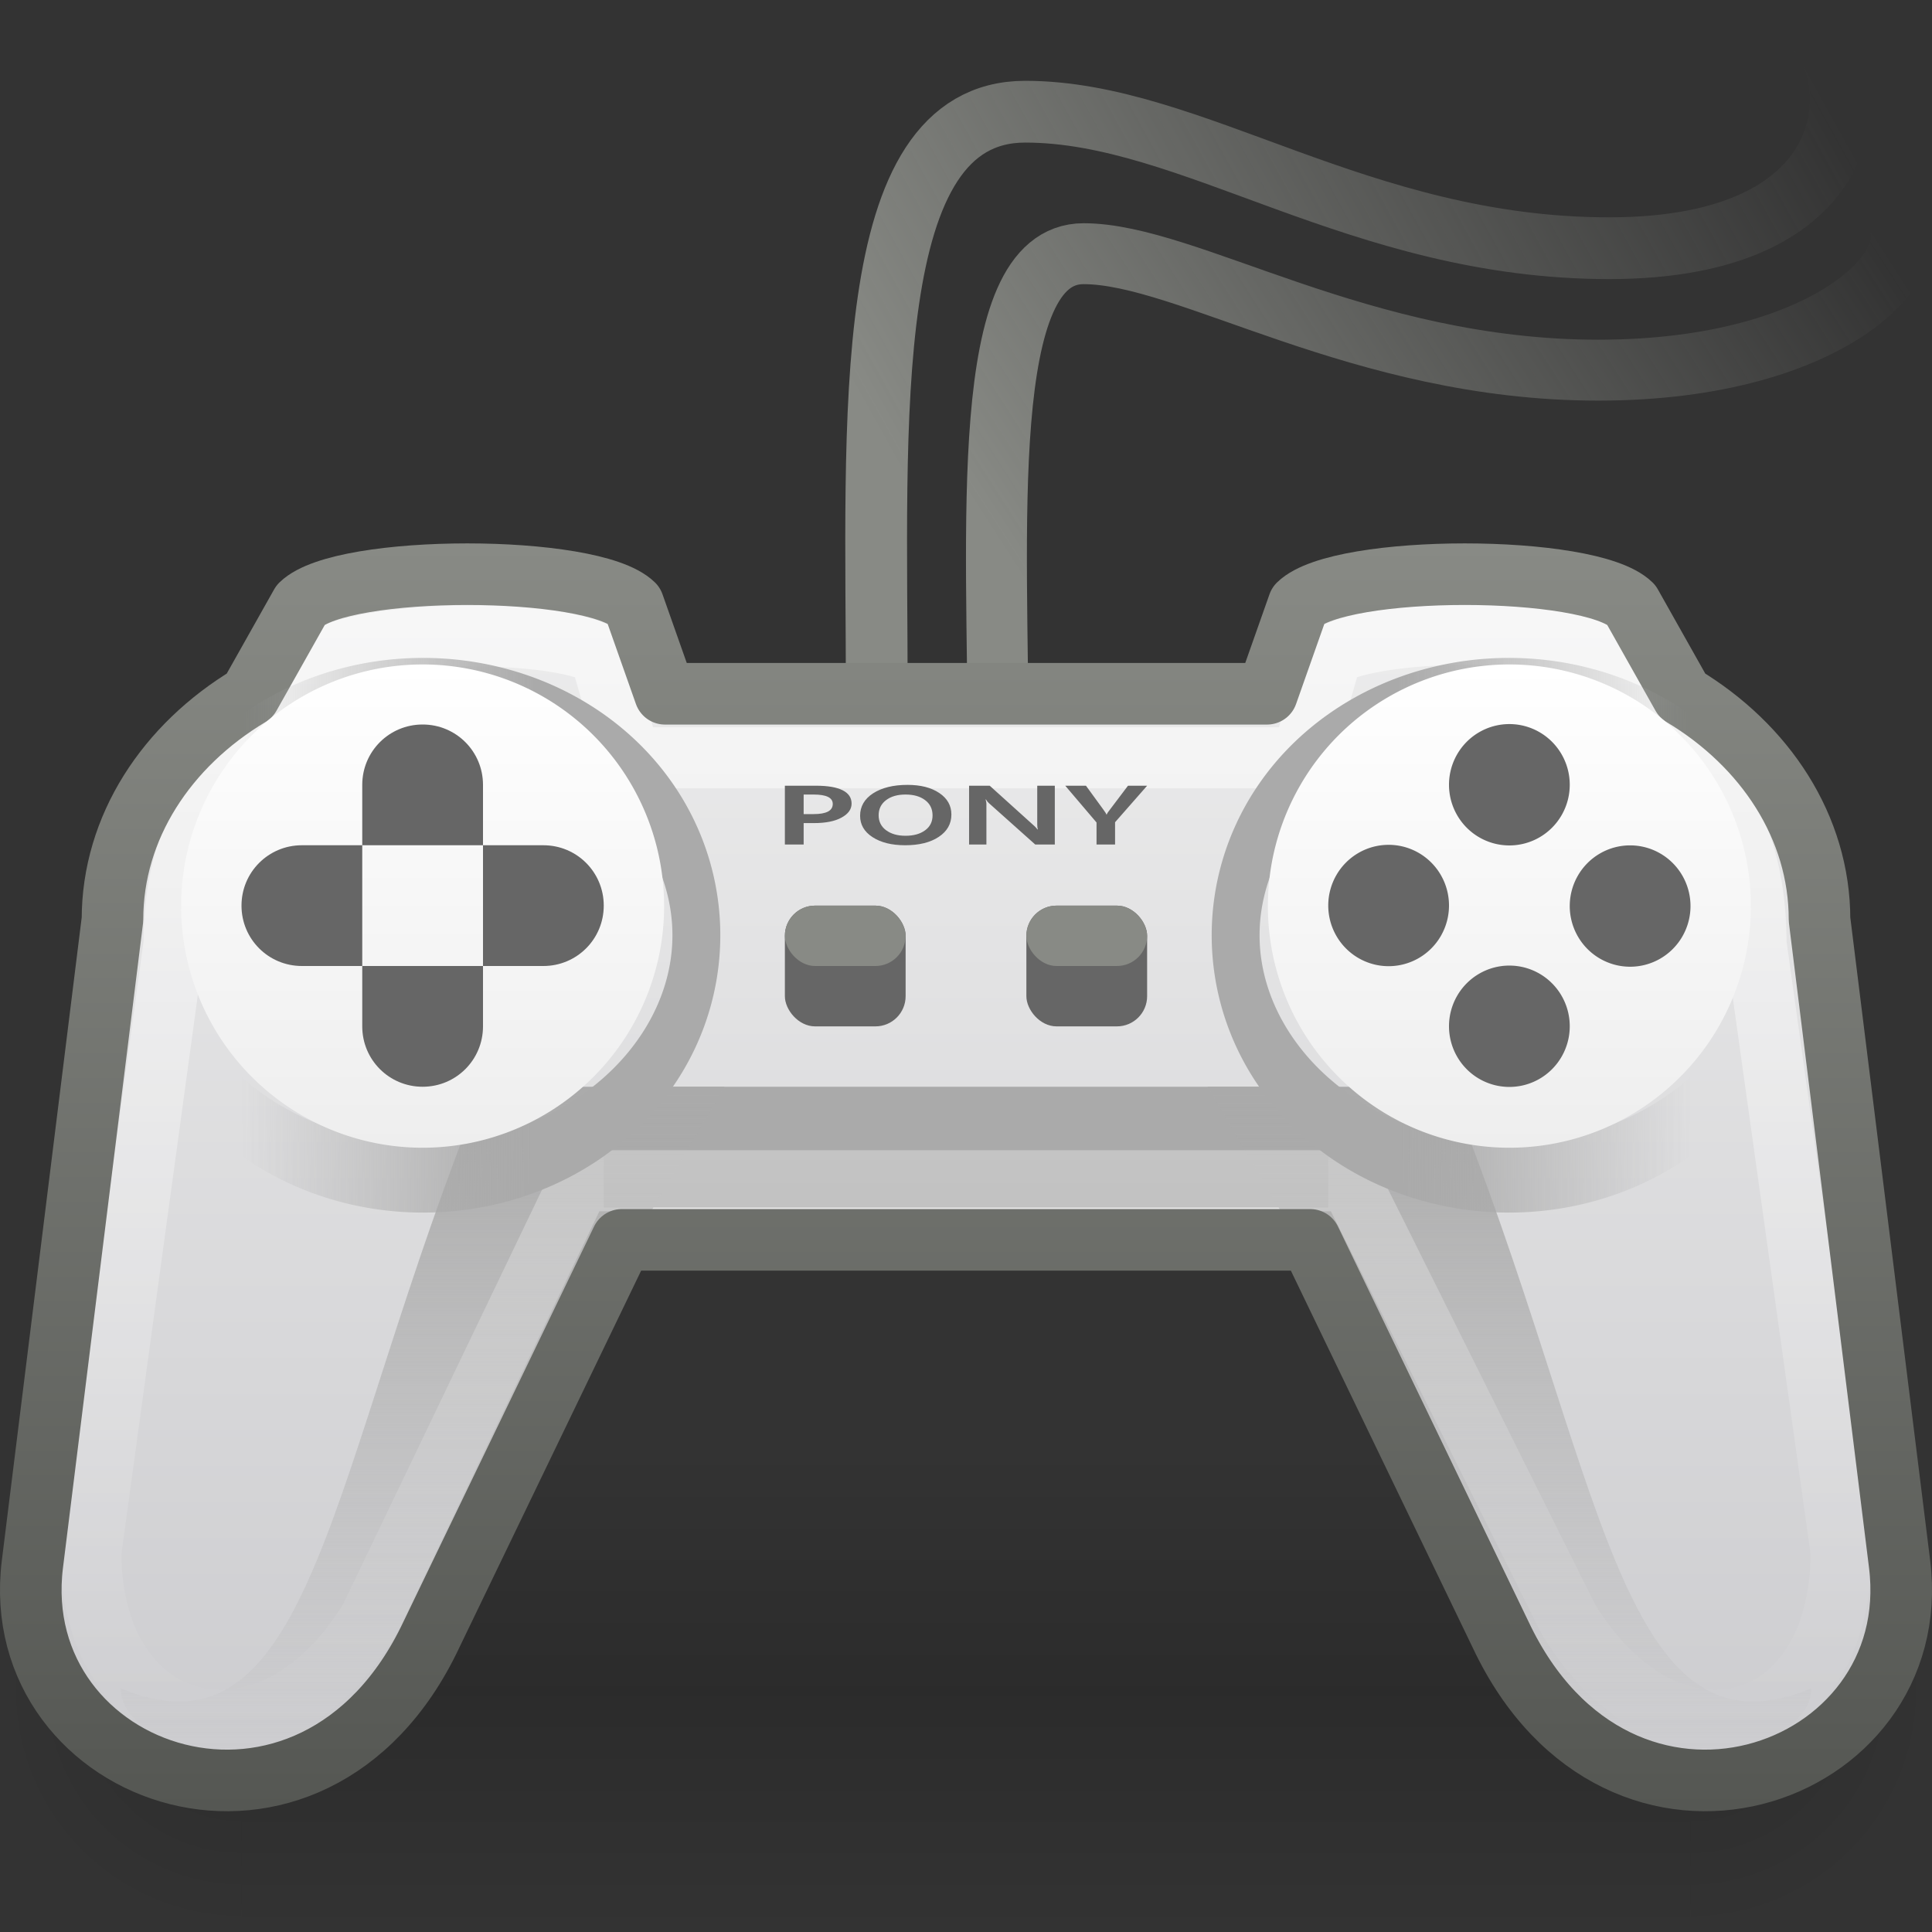 <?xml version="1.0" encoding="UTF-8" standalone="no"?>
<!-- Created with Inkscape (http://www.inkscape.org/) -->
<svg
   xmlns:dc="http://purl.org/dc/elements/1.1/"
   xmlns:cc="http://web.resource.org/cc/"
   xmlns:rdf="http://www.w3.org/1999/02/22-rdf-syntax-ns#"
   xmlns:svg="http://www.w3.org/2000/svg"
   xmlns="http://www.w3.org/2000/svg"
   xmlns:xlink="http://www.w3.org/1999/xlink"
   xmlns:sodipodi="http://sodipodi.sourceforge.net/DTD/sodipodi-0.dtd"
   xmlns:inkscape="http://www.inkscape.org/namespaces/inkscape"
   width="32px"
   height="32px"
   id="svg2777"
   sodipodi:version="0.32"
   inkscape:version="0.45.1"
   sodipodi:docbase="C:\Documents and Settings\Administrator\My Documents\Icons\Tango\my_icons\32x32"
   sodipodi:docname="input-gaming-sony-psx.svg"
   inkscape:output_extension="org.inkscape.output.svg.inkscape"
   inkscape:export-filename="C:\Documents and Settings\Administrator\My Documents\Icons\Tango\my_icons\32x32\input-gaming-sony-psx.png"
   inkscape:export-xdpi="90"
   inkscape:export-ydpi="90">
  <rect width="100%" height="100%" fill="#333333" stroke="none"/>
  <defs
     id="defs2779">
    <linearGradient
       inkscape:collect="always"
       xlink:href="#linearGradient3132"
       id="linearGradient3146"
       x1="22.5"
       y1="22"
       x2="22.5"
       y2="16"
       gradientUnits="userSpaceOnUse"
       spreadMethod="reflect"
       gradientTransform="matrix(1.412,0,0,0.667,-15.765,13.333)" />
    <radialGradient
       inkscape:collect="always"
       xlink:href="#linearGradient3132"
       id="radialGradient3138"
       cx="7.5"
       cy="7.75"
       fx="7.5"
       fy="7.75"
       r="5.5"
       gradientTransform="matrix(-1,0,0,-1,15,18.25)"
       gradientUnits="userSpaceOnUse" />
    <linearGradient
       inkscape:collect="always"
       id="linearGradient3132">
      <stop
         style="stop-color:#000000;stop-opacity:1;"
         offset="0"
         id="stop3134" />
      <stop
         style="stop-color:#000000;stop-opacity:0;"
         offset="1"
         id="stop3136" />
    </linearGradient>
    <radialGradient
       inkscape:collect="always"
       xlink:href="#linearGradient3132"
       id="radialGradient3150"
       gradientUnits="userSpaceOnUse"
       gradientTransform="matrix(-1,0,0,-1,15,18.25)"
       cx="7.5"
       cy="7.75"
       fx="7.5"
       fy="7.75"
       r="5.5" />
    <linearGradient
       id="linearGradient3704">
      <stop
         style="stop-color:#888a85;stop-opacity:1;"
         offset="0"
         id="stop3706" />
      <stop
         style="stop-color:#555753;stop-opacity:1;"
         offset="1"
         id="stop3709" />
    </linearGradient>
    <linearGradient
       id="linearGradient9531">
      <stop
         style="stop-color:#000000;stop-opacity:1;"
         offset="0"
         id="stop9533" />
      <stop
         style="stop-color:#000000;stop-opacity:0;"
         offset="1"
         id="stop9535" />
    </linearGradient>
    <linearGradient
       id="linearGradient6993">
      <stop
         style="stop-color:#cccccf;stop-opacity:1;"
         offset="0"
         id="stop6995" />
      <stop
         style="stop-color:#eeeeee;stop-opacity:1;"
         offset="1"
         id="stop6997" />
    </linearGradient>
    <linearGradient
       inkscape:collect="always"
       id="linearGradient4692">
      <stop
         style="stop-color:#aaaaaa;stop-opacity:1;"
         offset="0"
         id="stop4694" />
      <stop
         style="stop-color:#aaaaaa;stop-opacity:0;"
         offset="1"
         id="stop4696" />
    </linearGradient>
    <linearGradient
       id="linearGradient3703">
      <stop
         style="stop-color:#ffffff;stop-opacity:0;"
         offset="0"
         id="stop3705" />
      <stop
         style="stop-color:#ffffff;stop-opacity:1;"
         offset="1"
         id="stop3707" />
    </linearGradient>
    <linearGradient
       inkscape:collect="always"
       id="linearGradient4748">
      <stop
         style="stop-color:#aaaaaa;stop-opacity:1;"
         offset="0"
         id="stop4750" />
      <stop
         style="stop-color:#aaaaaa;stop-opacity:0;"
         offset="1"
         id="stop4752" />
    </linearGradient>
    <linearGradient
       id="linearGradient3706">
      <stop
         style="stop-color:#eeeeee;stop-opacity:1;"
         offset="0"
         id="stop3708" />
      <stop
         style="stop-color:#ffffff;stop-opacity:1;"
         offset="1"
         id="stop3710" />
    </linearGradient>
    <linearGradient
       id="linearGradient4548">
      <stop
         id="stop4550"
         offset="0"
         style="stop-color:#888a85;stop-opacity:1" />
      <stop
         id="stop4552"
         offset="1"
         style="stop-color:#888a85;stop-opacity:0" />
    </linearGradient>
    <linearGradient
       inkscape:collect="always"
       xlink:href="#linearGradient6993"
       id="linearGradient2922"
       gradientUnits="userSpaceOnUse"
       gradientTransform="matrix(0.667,0,0,0.667,0.28,-13.476)"
       x1="24.949"
       y1="62.5"
       x2="24.949"
       y2="32.249" />
    <linearGradient
       inkscape:collect="always"
       xlink:href="#linearGradient4692"
       id="linearGradient2924"
       gradientUnits="userSpaceOnUse"
       gradientTransform="matrix(0.667,0,0,0.645,-2.7324908e-2,1.737)"
       x1="9.404"
       y1="23.989"
       x2="9.404"
       y2="40.544" />
    <linearGradient
       inkscape:collect="always"
       xlink:href="#linearGradient4692"
       id="linearGradient2926"
       gradientUnits="userSpaceOnUse"
       gradientTransform="matrix(-0.667,0,0,0.645,32.002,1.737)"
       x1="9.404"
       y1="23.989"
       x2="9.404"
       y2="40.544" />
    <linearGradient
       inkscape:collect="always"
       xlink:href="#linearGradient3703"
       id="linearGradient2928"
       gradientUnits="userSpaceOnUse"
       gradientTransform="matrix(0.665,0,0,0.656,3.2268256e-2,-0.372)"
       x1="24"
       y1="43.078"
       x2="24"
       y2="13.593" />
    <linearGradient
       inkscape:collect="always"
       xlink:href="#linearGradient4748"
       id="linearGradient2930"
       gradientUnits="userSpaceOnUse"
       x1="14.918"
       y1="24.065"
       x2="6.401"
       y2="24.005" />
    <linearGradient
       inkscape:collect="always"
       xlink:href="#linearGradient3706"
       id="linearGradient2932"
       gradientUnits="userSpaceOnUse"
       x1="11.714"
       y1="25.143"
       x2="11.714"
       y2="15.286" />
    <linearGradient
       inkscape:collect="always"
       xlink:href="#linearGradient4748"
       id="linearGradient2934"
       gradientUnits="userSpaceOnUse"
       x1="14.918"
       y1="24.065"
       x2="6.401"
       y2="24.005" />
    <linearGradient
       inkscape:collect="always"
       xlink:href="#linearGradient3706"
       id="linearGradient2936"
       gradientUnits="userSpaceOnUse"
       x1="11.714"
       y1="25.143"
       x2="11.714"
       y2="15.286" />
    <linearGradient
       inkscape:collect="always"
       xlink:href="#linearGradient4548"
       id="linearGradient2938"
       gradientUnits="userSpaceOnUse"
       gradientTransform="matrix(0.637,0,0,0.744,8.963,-3.474)"
       x1="11.503"
       y1="14.911"
       x2="31.856"
       y2="3.16" />
    <linearGradient
       inkscape:collect="always"
       xlink:href="#linearGradient4548"
       id="linearGradient2940"
       gradientUnits="userSpaceOnUse"
       gradientTransform="matrix(0.619,0,0,0.613,10.402,-0.932)"
       x1="11.503"
       y1="14.911"
       x2="31.856"
       y2="3.16" />
    <linearGradient
       inkscape:collect="always"
       xlink:href="#linearGradient4548"
       id="linearGradient2943"
       gradientUnits="userSpaceOnUse"
       gradientTransform="matrix(0.657,0,0,0.59,9.589,1.146)"
       x1="11.503"
       y1="14.911"
       x2="31.856"
       y2="3.16" />
    <linearGradient
       inkscape:collect="always"
       xlink:href="#linearGradient4548"
       id="linearGradient2946"
       gradientUnits="userSpaceOnUse"
       gradientTransform="matrix(0.691,0,0,0.72,7.267,-2.367)"
       x1="11.503"
       y1="14.911"
       x2="31.856"
       y2="3.16" />
    <linearGradient
       inkscape:collect="always"
       xlink:href="#linearGradient3703"
       id="linearGradient2964"
       gradientUnits="userSpaceOnUse"
       gradientTransform="matrix(0.687,0,0,0.65,-0.479,0.798)"
       x1="24"
       y1="43.078"
       x2="24"
       y2="13.593" />
    <linearGradient
       inkscape:collect="always"
       xlink:href="#linearGradient4692"
       id="linearGradient2968"
       gradientUnits="userSpaceOnUse"
       gradientTransform="matrix(-0.643,0,0,0.664,31.929,2.056)"
       x1="9.404"
       y1="23.989"
       x2="9.404"
       y2="40.544" />
    <linearGradient
       inkscape:collect="always"
       xlink:href="#linearGradient4692"
       id="linearGradient2971"
       gradientUnits="userSpaceOnUse"
       gradientTransform="matrix(0.643,0,0,0.664,7.1426067e-2,2.056)"
       x1="9.404"
       y1="23.989"
       x2="9.404"
       y2="40.544" />
    <linearGradient
       inkscape:collect="always"
       xlink:href="#linearGradient6993"
       id="linearGradient2974"
       gradientUnits="userSpaceOnUse"
       gradientTransform="matrix(0.668,0,0,0.67,-2.8385497e-2,-12.528)"
       x1="24.949"
       y1="62.5"
       x2="24.949"
       y2="32.249" />
    <linearGradient
       inkscape:collect="always"
       xlink:href="#linearGradient3704"
       id="linearGradient3711"
       x1="15.5"
       y1="8.994"
       x2="15.5"
       y2="30"
       gradientUnits="userSpaceOnUse" />
    <filter
       inkscape:collect="always"
       x="-0.129"
       width="1.257"
       y="-0.514"
       height="2.029"
       id="filter13407">
      <feGaussianBlur
         inkscape:collect="always"
         stdDeviation="2.143"
         id="feGaussianBlur13409" />
    </filter>
  </defs>
  <sodipodi:namedview
     id="base"
     pagecolor="#ffffff"
     bordercolor="#666666"
     borderopacity="1.0"
     inkscape:pageopacity="0.0"
     inkscape:pageshadow="2"
     inkscape:zoom="11.313709"
     inkscape:cx="27.911435"
     inkscape:cy="17.732257"
     inkscape:current-layer="layer1"
     showgrid="true"
     inkscape:grid-bbox="true"
     inkscape:document-units="px"
     inkscape:window-width="1152"
     inkscape:window-height="813"
     inkscape:window-x="-4"
     inkscape:window-y="-4"
     inkscape:grid-points="true"
     inkscape:showpageshadow="false" />
  <g
     id="layer1"
     inkscape:label="Layer 1"
     inkscape:groupmode="layer">
    <rect
       style="opacity:0.15;fill:url(#linearGradient3146);fill-opacity:1;stroke:none;stroke-width:1;stroke-linecap:round;stroke-linejoin:miter;stroke-miterlimit:4;stroke-dasharray:none;stroke-opacity:1"
       id="rect2157"
       width="24"
       height="8"
       x="4"
       y="24"
       inkscape:export-filename="C:\Documents and Settings\Administrator\My Documents\Icons\Tango\my_icons\scalable\path3148.png"
       inkscape:export-xdpi="90"
       inkscape:export-ydpi="90" />
    <path
       sodipodi:type="arc"
       style="opacity:0.15;fill:url(#radialGradient3138);fill-opacity:1;stroke:none;stroke-width:0.917;stroke-linecap:round;stroke-linejoin:miter;stroke-miterlimit:4;stroke-dasharray:none;stroke-opacity:1"
       id="path2159"
       sodipodi:cx="7.5"
       sodipodi:cy="10.5"
       sodipodi:rx="5.5"
       sodipodi:ry="5.5"
       d="M 13,10.5 A 5.5,5.5 0 1 1 2,10.5 L 7.5,10.5 z"
       transform="matrix(0,0.727,-0.727,0,11.636,22.545)"
       sodipodi:start="0"
       sodipodi:end="3.1415927"
       inkscape:export-filename="C:\Documents and Settings\Administrator\My Documents\Icons\Tango\my_icons\scalable\path3148.png"
       inkscape:export-xdpi="90"
       inkscape:export-ydpi="90" />
    <path
       sodipodi:type="arc"
       style="opacity:0.15;fill:url(#radialGradient3150);fill-opacity:1;stroke:none;stroke-width:0.917;stroke-linecap:round;stroke-linejoin:miter;stroke-miterlimit:4;stroke-dasharray:none;stroke-opacity:1"
       id="path3148"
       sodipodi:cx="7.5"
       sodipodi:cy="10.5"
       sodipodi:rx="5.5"
       sodipodi:ry="5.5"
       d="M 13,10.5 A 5.5,5.5 0 1 1 2,10.5 L 7.5,10.5 z"
       transform="matrix(0,-0.727,0.727,0,20.364,33.455)"
       sodipodi:start="0"
       sodipodi:end="3.1415927"
       inkscape:export-xdpi="90"
       inkscape:export-ydpi="90" />
    <path
       id="path6501"
       d="M 14.522,11.488 C 14.522,6.978 14.216,1.85 16.98,1.85 C 19.744,1.85 22.507,4.111 26.653,4.111 C 30.799,4.111 30.885,1.411 30.108,0.512"
       style="fill:none;fill-opacity:0.75;fill-rule:evenodd;stroke:url(#linearGradient2946);stroke-width:1.023;stroke-linecap:butt;stroke-linejoin:miter;stroke-miterlimit:4;stroke-dasharray:none;stroke-opacity:1"
       sodipodi:nodetypes="czzs" />
    <path
       sodipodi:nodetypes="czzs"
       style="fill:none;fill-opacity:0.75;fill-rule:evenodd;stroke:url(#linearGradient2943);stroke-width:1.009;stroke-linecap:butt;stroke-linejoin:miter;stroke-miterlimit:4;stroke-dasharray:none;stroke-opacity:1"
       d="M 16.533,12.495 C 16.533,8.801 16.18,4.202 17.947,4.202 C 19.672,4.202 22.527,6.131 26.472,6.131 C 30.417,6.131 32.063,4.242 31.323,3.505"
       id="path6453" />
    <path
       style="color:#000000;fill:url(#linearGradient2974);fill-opacity:1;fill-rule:nonzero;stroke:none;stroke-width:1;stroke-linecap:round;stroke-linejoin:round;marker:none;marker-start:none;marker-mid:none;marker-end:none;stroke-miterlimit:4;stroke-dashoffset:0;stroke-opacity:1;visibility:visible;display:inline;overflow:visible;enable-background:accumulate"
       d="M 5.314,9.571 L 4.49,11.349 C 3.157,12.172 2.285,13.53 2.285,15.058 L 1,25.739 C 0.57,29.303 5.503,31.076 7.408,26.914 L 10.469,20.619 L 21.531,20.619 L 24.592,26.914 C 26.496,31.076 31.43,29.303 31,25.739 L 29.714,15.058 C 29.714,13.53 28.843,12.172 27.51,11.349 L 26.685,9.571 C 26.018,8.901 22.01,8.901 21.343,9.571 L 20.837,11.927 L 11.163,11.927 L 10.657,9.571 C 9.989,8.901 5.982,8.901 5.314,9.571 z "
       id="path3717"
       sodipodi:nodetypes="ccccccccccccccccc" />
    <rect
       style="color:#000000;fill:#aaaaaa;fill-opacity:1;fill-rule:nonzero;stroke:none;stroke-width:1;stroke-linecap:butt;stroke-linejoin:miter;marker:none;marker-start:none;marker-mid:none;marker-end:none;stroke-miterlimit:4;stroke-dasharray:none;stroke-dashoffset:0;stroke-opacity:1;visibility:visible;display:inline;overflow:visible;enable-background:accumulate"
       id="rect4676"
       width="12"
       height="2"
       x="10"
       y="18"
       inkscape:transform-center-x="-0.365114" />
    <path
       style="color:#000000;fill:url(#linearGradient2971);fill-opacity:1;fill-rule:nonzero;stroke:none;stroke-width:1;stroke-linecap:butt;stroke-linejoin:miter;marker:none;marker-start:none;marker-mid:none;marker-end:none;stroke-miterlimit:4;stroke-dashoffset:0;stroke-opacity:1;visibility:visible;display:inline;overflow:visible;enable-background:accumulate"
       d="M 8,18 L 12,18 L 7.143,26.242 C 5.948,29.982 2,29.234 2,27.965 C 5.214,29.294 5.429,24.345 8,18 z "
       id="path4869"
       sodipodi:nodetypes="ccccc" />
    <path
       style="color:#000000;fill:url(#linearGradient2968);fill-opacity:1;fill-rule:nonzero;stroke:none;stroke-width:1;stroke-linecap:butt;stroke-linejoin:miter;marker:none;marker-start:none;marker-mid:none;marker-end:none;stroke-miterlimit:4;stroke-dashoffset:0;stroke-opacity:1;visibility:visible;display:inline;overflow:visible;enable-background:accumulate"
       d="M 24,18 L 20,18 L 24.857,26.242 C 26.052,29.982 30,29.234 30,27.965 C 26.786,29.294 26.571,24.345 24,18 z "
       id="path4726"
       sodipodi:nodetypes="ccccc" />
    <path
       style="opacity:0.6;color:#000000;fill:none;fill-opacity:1;fill-rule:nonzero;stroke:url(#linearGradient2964);stroke-width:1.011;stroke-linecap:round;stroke-linejoin:round;marker:none;marker-start:none;marker-mid:none;marker-end:none;stroke-miterlimit:4;stroke-dashoffset:0;stroke-opacity:1;visibility:visible;display:inline;overflow:visible;enable-background:accumulate"
       d="M 5.489,10.843 L 4.678,12.135 C 3.369,12.911 2.882,14.192 2.882,15.634 L 1.505,25.71 C 1.505,28.789 4.466,29.539 6.124,26.819 L 9.61,19.557 L 22.356,19.557 L 25.977,26.819 C 27.635,29.539 30.495,28.789 30.495,25.71 L 29.086,15.634 C 29.086,14.192 28.631,12.911 27.322,12.135 L 26.511,10.843 C 25.652,10.373 22.847,10.413 22.06,10.843 L 21.563,12.551 L 10.437,12.551 L 9.94,10.843 C 9.153,10.413 6.387,10.445 5.489,10.843 z "
       id="path4696"
       sodipodi:nodetypes="ccccccccccccccccc" />
    <path
       style="font-size:3.592px;font-style:normal;font-variant:normal;font-weight:bold;font-stretch:normal;text-align:start;line-height:125%;writing-mode:lr-tb;text-anchor:start;fill:#666666;fill-opacity:1;stroke:none;stroke-width:1pt;stroke-linecap:butt;stroke-linejoin:miter;stroke-opacity:1;font-family:Segoe"
       d="M 13,13.014 L 13.517,13.014 C 13.71,13.014 13.857,13.039 13.956,13.089 C 14.056,13.139 14.105,13.213 14.105,13.31 C 14.105,13.404 14.05,13.481 13.938,13.542 C 13.828,13.603 13.675,13.633 13.48,13.633 L 13.311,13.633 L 13.311,13.988 L 13,13.988 L 13,13.014 M 13.311,13.484 L 13.476,13.484 C 13.581,13.484 13.661,13.47 13.714,13.442 C 13.767,13.414 13.793,13.372 13.793,13.316 C 13.793,13.264 13.767,13.225 13.714,13.199 C 13.661,13.173 13.581,13.16 13.476,13.16 L 13.311,13.16 L 13.311,13.484 M 15.031,13 C 15.249,13 15.425,13.045 15.558,13.135 C 15.691,13.224 15.758,13.343 15.758,13.491 C 15.758,13.645 15.688,13.769 15.549,13.861 C 15.41,13.954 15.224,14 14.992,14 C 14.769,14 14.589,13.955 14.451,13.865 C 14.314,13.776 14.246,13.658 14.246,13.512 C 14.246,13.357 14.318,13.233 14.461,13.14 C 14.606,13.047 14.796,13 15.031,13 M 14.998,13.843 C 15.132,13.843 15.24,13.813 15.322,13.753 C 15.404,13.694 15.446,13.611 15.446,13.506 C 15.446,13.399 15.405,13.314 15.323,13.253 C 15.242,13.191 15.134,13.16 14.998,13.16 C 14.865,13.16 14.757,13.191 14.676,13.253 C 14.594,13.315 14.553,13.399 14.553,13.503 C 14.553,13.607 14.594,13.69 14.676,13.751 C 14.758,13.812 14.865,13.843 14.998,13.843 M 17.471,13.988 L 17.147,13.988 L 16.379,13.302 C 16.36,13.285 16.344,13.265 16.331,13.242 L 16.324,13.242 C 16.333,13.268 16.338,13.291 16.338,13.312 L 16.338,13.988 L 16.051,13.988 L 16.051,13.014 L 16.393,13.014 L 17.131,13.68 C 17.149,13.696 17.166,13.716 17.184,13.738 L 17.191,13.738 C 17.183,13.716 17.18,13.69 17.18,13.658 L 17.18,13.014 L 17.471,13.014 L 17.471,13.988 M 19,13.014 L 18.469,13.619 L 18.469,13.988 L 18.162,13.988 L 18.162,13.623 L 17.644,13.014 L 17.987,13.014 L 18.202,13.309 C 18.269,13.4 18.305,13.451 18.312,13.463 C 18.319,13.474 18.324,13.484 18.327,13.493 L 18.329,13.493 C 18.338,13.474 18.346,13.461 18.352,13.452 L 18.683,13.014 L 19,13.014"
       id="text3387" />
    <rect
       style="color:#000000;fill:#666666;fill-opacity:1;fill-rule:nonzero;stroke:none;stroke-width:0.5;stroke-linecap:butt;stroke-linejoin:miter;marker:none;marker-start:none;marker-mid:none;marker-end:none;stroke-miterlimit:4;stroke-dasharray:none;stroke-dashoffset:0;stroke-opacity:1;visibility:visible;display:inline;overflow:visible;enable-background:accumulate"
       id="rect6965"
       width="2"
       height="2"
       x="13"
       y="15"
       rx="0.5"
       ry="0.5" />
    <rect
       style="color:#000000;fill:#888a85;fill-opacity:1;fill-rule:nonzero;stroke:none;stroke-width:0.5;stroke-linecap:butt;stroke-linejoin:miter;marker:none;marker-start:none;marker-mid:none;marker-end:none;stroke-miterlimit:4;stroke-dasharray:none;stroke-dashoffset:0;stroke-opacity:1;visibility:visible;display:inline;overflow:visible;enable-background:accumulate"
       id="rect5994"
       width="2"
       height="1"
       x="13"
       y="15"
       rx="0.5"
       ry="0.5" />
    <rect
       style="color:#000000;fill:#666666;fill-opacity:1;fill-rule:nonzero;stroke:none;stroke-width:0.5;stroke-linecap:butt;stroke-linejoin:miter;marker:none;marker-start:none;marker-mid:none;marker-end:none;stroke-miterlimit:4;stroke-dasharray:none;stroke-dashoffset:0;stroke-opacity:1;visibility:visible;display:inline;overflow:visible;enable-background:accumulate"
       id="rect6967"
       width="2"
       height="2"
       x="17"
       y="15"
       rx="0.5"
       ry="0.5" />
    <rect
       style="color:#000000;fill:#888a85;fill-opacity:1;fill-rule:nonzero;stroke:none;stroke-width:0.5;stroke-linecap:butt;stroke-linejoin:miter;marker:none;marker-start:none;marker-mid:none;marker-end:none;stroke-miterlimit:4;stroke-dasharray:none;stroke-dashoffset:0;stroke-opacity:1;visibility:visible;display:inline;overflow:visible;enable-background:accumulate"
       id="rect6969"
       width="2"
       height="1"
       x="17"
       y="15"
       rx="0.5"
       ry="0.5" />
    <path
       style="color:#000000;fill:none;fill-opacity:1;fill-rule:nonzero;stroke:url(#linearGradient3711);stroke-width:1.02;stroke-linecap:round;stroke-linejoin:round;marker:none;marker-start:none;marker-mid:none;marker-end:none;stroke-miterlimit:4;stroke-dasharray:none;stroke-dashoffset:0;stroke-opacity:1;visibility:visible;display:inline;overflow:visible;enable-background:accumulate"
       d="M 4.985,10.012 L 4.135,11.522 C 2.761,12.345 1.863,13.702 1.863,15.229 L 0.537,25.905 C 0.094,29.467 5.18,31.239 7.143,27.079 L 10.299,20.536 L 21.701,20.536 L 24.857,27.079 C 26.82,31.239 31.906,29.467 31.463,25.905 L 30.137,15.229 C 30.137,13.702 29.239,12.345 27.865,11.522 L 27.015,10.012 C 26.327,9.343 22.196,9.343 21.508,10.012 L 20.986,11.491 L 11.014,11.491 L 10.492,10.012 C 9.804,9.343 5.673,9.343 4.985,10.012 z "
       id="path4678"
       sodipodi:nodetypes="ccccccccccccccccc" />
    <path
       sodipodi:type="arc"
       style="color:#000000;fill:none;fill-opacity:1;fill-rule:nonzero;stroke:url(#linearGradient2930);stroke-width:1.401;stroke-linecap:butt;stroke-linejoin:miter;marker:none;marker-start:none;marker-mid:none;marker-end:none;stroke-miterlimit:4;stroke-dasharray:none;stroke-dashoffset:0;stroke-opacity:1;visibility:visible;display:inline;overflow:visible;enable-background:accumulate"
       id="path4795"
       sodipodi:cx="11.714286"
       sodipodi:cy="20.214285"
       sodipodi:rx="8"
       sodipodi:ry="4.9285712"
       d="M 19.714 20.214 A 8 4.929 0 1 1  3.714,20.214 A 8 4.929 0 1 1  19.714 20.214 z"
       transform="matrix(-0.566,0,0,0.816,31.624,-1.004)" />
    <path
       sodipodi:type="arc"
       style="color:#000000;fill:url(#linearGradient2932);fill-opacity:1;fill-rule:nonzero;stroke:none;stroke-width:1;stroke-linecap:butt;stroke-linejoin:miter;marker:none;marker-start:none;marker-mid:none;marker-end:none;stroke-miterlimit:4;stroke-dasharray:none;stroke-dashoffset:0;stroke-opacity:1;visibility:visible;display:inline;overflow:visible;enable-background:accumulate"
       id="path4783"
       sodipodi:cx="11.714286"
       sodipodi:cy="20.214285"
       sodipodi:rx="8"
       sodipodi:ry="4.9285712"
       d="M 19.714 20.214 A 8 4.929 0 1 1  3.714,20.214 A 8 4.929 0 1 1  19.714 20.214 z"
       transform="matrix(-0.5,0,0,0.812,30.857,-1.406)" />
    <path
       sodipodi:type="arc"
       style="color:#000000;fill:#666666;fill-opacity:1;fill-rule:nonzero;stroke:none;stroke-width:0.586;stroke-linecap:butt;stroke-linejoin:miter;marker:none;marker-start:none;marker-mid:none;marker-end:none;stroke-miterlimit:4;stroke-dasharray:none;stroke-dashoffset:0;stroke-opacity:1;visibility:visible;display:inline;overflow:visible;enable-background:accumulate"
       id="path5015"
       sodipodi:cx="23"
       sodipodi:cy="7.5"
       sodipodi:rx="2"
       sodipodi:ry="1.5"
       d="M 25 7.5 A 2 1.5 0 1 1  21,7.5 A 2 1.5 0 1 1  25 7.5 z"
       transform="matrix(0.5,0,0,0.67,13.5,7.973)" />
    <path
       sodipodi:type="arc"
       style="color:#000000;fill:#666666;fill-opacity:1;fill-rule:nonzero;stroke:none;stroke-width:0.586;stroke-linecap:butt;stroke-linejoin:miter;marker:none;marker-start:none;marker-mid:none;marker-end:none;stroke-miterlimit:4;stroke-dasharray:none;stroke-dashoffset:0;stroke-opacity:1;visibility:visible;display:inline;overflow:visible;enable-background:accumulate"
       id="path5986"
       sodipodi:cx="23"
       sodipodi:cy="7.5"
       sodipodi:rx="2"
       sodipodi:ry="1.5"
       d="M 25 7.5 A 2 1.5 0 1 1  21,7.5 A 2 1.5 0 1 1  25 7.5 z"
       transform="matrix(0.5,0,0,0.67,13.5,11.973)" />
    <path
       sodipodi:type="arc"
       style="color:#000000;fill:#666666;fill-opacity:1;fill-rule:nonzero;stroke:none;stroke-width:0.586;stroke-linecap:butt;stroke-linejoin:miter;marker:none;marker-start:none;marker-mid:none;marker-end:none;stroke-miterlimit:4;stroke-dasharray:none;stroke-dashoffset:0;stroke-opacity:1;visibility:visible;display:inline;overflow:visible;enable-background:accumulate"
       id="path5988"
       sodipodi:cx="23"
       sodipodi:cy="7.5"
       sodipodi:rx="2"
       sodipodi:ry="1.5"
       d="M 25 7.5 A 2 1.5 0 1 1  21,7.5 A 2 1.5 0 1 1  25 7.5 z"
       transform="matrix(0.5,0,0,0.67,15.5,9.982)" />
    <path
       sodipodi:type="arc"
       style="color:#000000;fill:#666666;fill-opacity:1;fill-rule:nonzero;stroke:none;stroke-width:0.586;stroke-linecap:butt;stroke-linejoin:miter;marker:none;marker-start:none;marker-mid:none;marker-end:none;stroke-miterlimit:4;stroke-dasharray:none;stroke-dashoffset:0;stroke-opacity:1;visibility:visible;display:inline;overflow:visible;enable-background:accumulate"
       id="path5990"
       sodipodi:cx="23"
       sodipodi:cy="7.5"
       sodipodi:rx="2"
       sodipodi:ry="1.5"
       d="M 25 7.5 A 2 1.5 0 1 1  21,7.5 A 2 1.5 0 1 1  25 7.5 z"
       transform="matrix(0.5,0,0,0.67,11.5,9.973)" />
    <path
       sodipodi:type="arc"
       style="color:#000000;fill:none;fill-opacity:1;fill-rule:nonzero;stroke:url(#linearGradient2934);stroke-width:1.401;stroke-linecap:butt;stroke-linejoin:miter;marker:none;marker-start:none;marker-mid:none;marker-end:none;stroke-miterlimit:4;stroke-dasharray:none;stroke-dashoffset:0;stroke-opacity:1;visibility:visible;display:inline;overflow:visible;enable-background:accumulate"
       id="path4738"
       sodipodi:cx="11.714286"
       sodipodi:cy="20.214285"
       sodipodi:rx="8"
       sodipodi:ry="4.9285712"
       d="M 19.714 20.214 A 8 4.929 0 1 1  3.714,20.214 A 8 4.929 0 1 1  19.714 20.214 z"
       transform="matrix(0.566,0,0,0.816,0.376,-1.004)" />
    <path
       sodipodi:type="arc"
       style="color:#000000;fill:url(#linearGradient2936);fill-opacity:1;fill-rule:nonzero;stroke:none;stroke-width:1;stroke-linecap:butt;stroke-linejoin:miter;marker:none;marker-start:none;marker-mid:none;marker-end:none;stroke-miterlimit:4;stroke-dasharray:none;stroke-dashoffset:0;stroke-opacity:1;visibility:visible;display:inline;overflow:visible;enable-background:accumulate"
       id="path4672"
       sodipodi:cx="11.714286"
       sodipodi:cy="20.214285"
       sodipodi:rx="8"
       sodipodi:ry="4.9285712"
       d="M 19.714 20.214 A 8 4.929 0 1 1  3.714,20.214 A 8 4.929 0 1 1  19.714 20.214 z"
       transform="matrix(0.5,0,0,0.812,1.143,-1.406)" />
    <path
       style="opacity:1;fill:#666666;fill-opacity:1;fill-rule:nonzero;stroke:none;stroke-width:2;stroke-linecap:round;stroke-linejoin:round;stroke-miterlimit:4;stroke-dasharray:none;stroke-dashoffset:0;stroke-opacity:1"
       d="M 7,12 C 6.446,12 6,12.446 6,13 L 6,14 L 8,14 L 8,13 C 8,12.446 7.554,12 7,12 z M 8,14 L 8,16 L 9,16 C 9.554,16 10,15.554 10,15 C 10,14.446 9.554,14 9,14 L 8,14 z M 8,16 L 6,16 L 6,17 C 6,17.554 6.446,18 7,18 C 7.554,18 8,17.554 8,17 L 8,16 z M 6,16 L 6,14 L 5,14 C 4.446,14 4,14.446 4,15 C 4,15.554 4.446,16 5,16 L 6,16 z "
       id="rect2979" />
  </g>
</svg>
